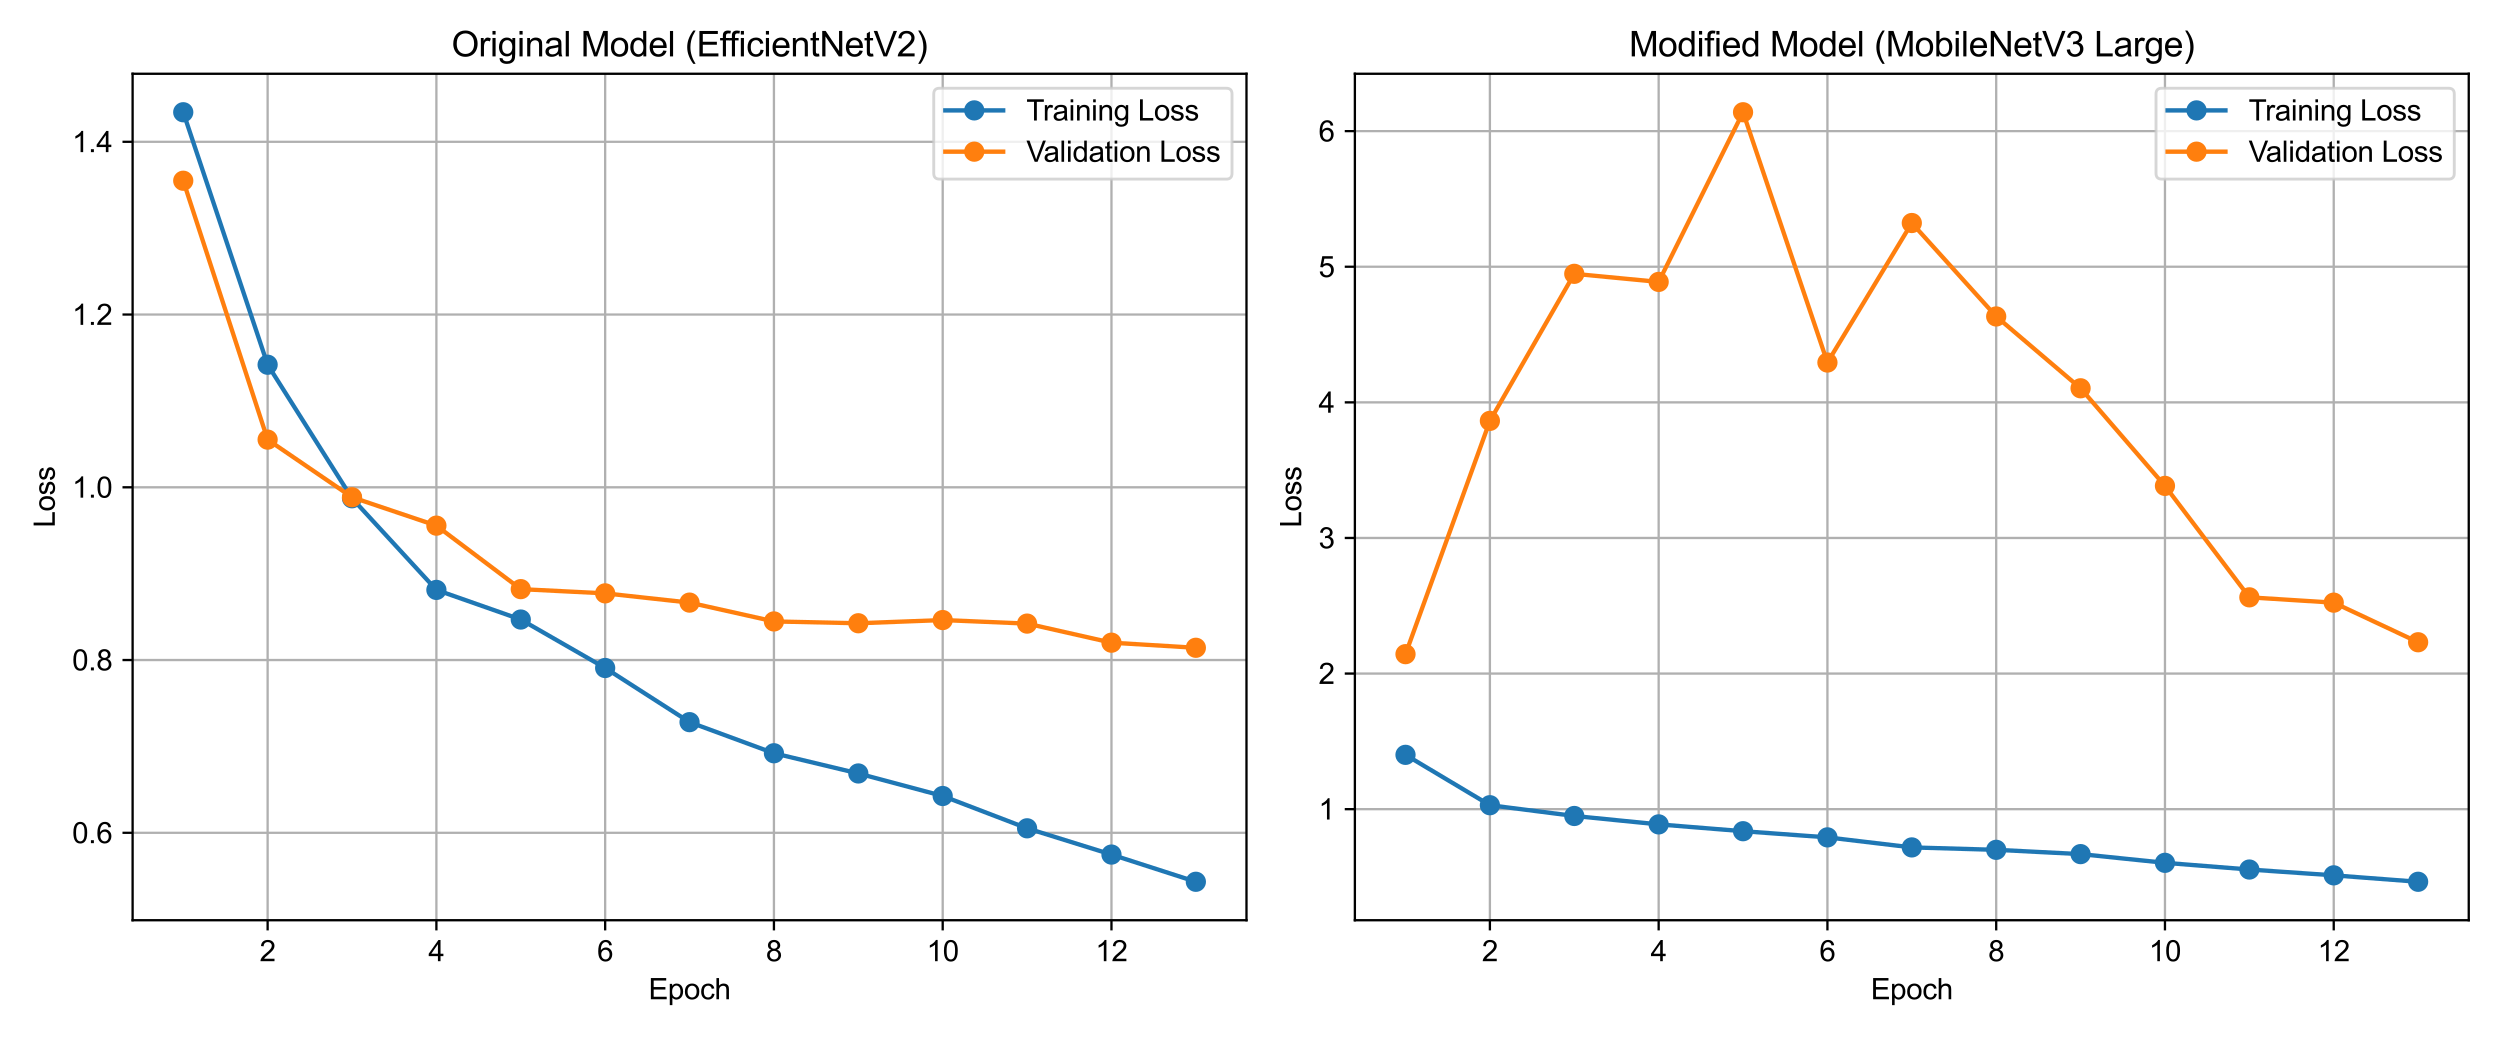 <?xml version="1.0" encoding="utf-8" standalone="no"?>
<!DOCTYPE svg PUBLIC "-//W3C//DTD SVG 1.1//EN"
  "http://www.w3.org/Graphics/SVG/1.1/DTD/svg11.dtd">
<svg xmlns:xlink="http://www.w3.org/1999/xlink" width="864pt" height="360pt" viewBox="0 0 864 360" xmlns="http://www.w3.org/2000/svg" version="1.1">
 <defs>
  <style type="text/css">*{stroke-linejoin: round; stroke-linecap: butt}</style>
 </defs>
 <g id="figure_1">
  <g id="patch_1">
   <path d="M 0 360 
L 864 360 
L 864 0 
L 0 0 
z
" style="fill: #ffffff"/>
  </g>
  <g id="axes_1">
   <g id="patch_2">
    <path d="M 45.83 318.04 
L 430.785 318.04 
L 430.785 25.496 
L 45.83 25.496 
z
" style="fill: #ffffff"/>
   </g>
   <g id="matplotlib.axis_1">
    <g id="xtick_1">
     <g id="line2d_1">
      <path d="M 92.491 318.04 
L 92.491 25.496 
" clip-path="url(#pb9a4115669)" style="fill: none; stroke: #b0b0b0; stroke-width: 0.8; stroke-linecap: square"/>
     </g>
     <g id="line2d_2">
      <defs>
       <path id="m8e07729327" d="M 0 0 
L 0 3.5 
" style="stroke: #000000; stroke-width: 0.8"/>
      </defs>
      <g>
       <use xlink:href="#m8e07729327" x="92.491" y="318.04" style="stroke: #000000; stroke-width: 0.8"/>
      </g>
     </g>
     <g id="text_1">
      <!-- 2 -->
      <g transform="translate(89.711 332.198) scale(0.1 -0.1)">
       <defs>
        <path id="ArialMT-32" d="M 3222 541 
L 3222 0 
L 194 0 
Q 188 203 259 391 
Q 375 700 629 1000 
Q 884 1300 1366 1694 
Q 2113 2306 2375 2664 
Q 2638 3022 2638 3341 
Q 2638 3675 2398 3904 
Q 2159 4134 1775 4134 
Q 1369 4134 1125 3890 
Q 881 3647 878 3216 
L 300 3275 
Q 359 3922 746 4261 
Q 1134 4600 1788 4600 
Q 2447 4600 2831 4234 
Q 3216 3869 3216 3328 
Q 3216 3053 3103 2787 
Q 2991 2522 2730 2228 
Q 2469 1934 1863 1422 
Q 1356 997 1212 845 
Q 1069 694 975 541 
L 3222 541 
z
" transform="scale(0.016)"/>
       </defs>
       <use xlink:href="#ArialMT-32"/>
      </g>
     </g>
    </g>
    <g id="xtick_2">
     <g id="line2d_3">
      <path d="M 150.818 318.04 
L 150.818 25.496 
" clip-path="url(#pb9a4115669)" style="fill: none; stroke: #b0b0b0; stroke-width: 0.8; stroke-linecap: square"/>
     </g>
     <g id="line2d_4">
      <g>
       <use xlink:href="#m8e07729327" x="150.818" y="318.04" style="stroke: #000000; stroke-width: 0.8"/>
      </g>
     </g>
     <g id="text_2">
      <!-- 4 -->
      <g transform="translate(148.037 332.198) scale(0.1 -0.1)">
       <defs>
        <path id="ArialMT-34" d="M 2069 0 
L 2069 1097 
L 81 1097 
L 81 1613 
L 2172 4581 
L 2631 4581 
L 2631 1613 
L 3250 1613 
L 3250 1097 
L 2631 1097 
L 2631 0 
L 2069 0 
z
M 2069 1613 
L 2069 3678 
L 634 1613 
L 2069 1613 
z
" transform="scale(0.016)"/>
       </defs>
       <use xlink:href="#ArialMT-34"/>
      </g>
     </g>
    </g>
    <g id="xtick_3">
     <g id="line2d_5">
      <path d="M 209.144 318.04 
L 209.144 25.496 
" clip-path="url(#pb9a4115669)" style="fill: none; stroke: #b0b0b0; stroke-width: 0.8; stroke-linecap: square"/>
     </g>
     <g id="line2d_6">
      <g>
       <use xlink:href="#m8e07729327" x="209.144" y="318.04" style="stroke: #000000; stroke-width: 0.8"/>
      </g>
     </g>
     <g id="text_3">
      <!-- 6 -->
      <g transform="translate(206.364 332.198) scale(0.1 -0.1)">
       <defs>
        <path id="ArialMT-36" d="M 3184 3459 
L 2625 3416 
Q 2550 3747 2413 3897 
Q 2184 4138 1850 4138 
Q 1581 4138 1378 3988 
Q 1113 3794 959 3422 
Q 806 3050 800 2363 
Q 1003 2672 1297 2822 
Q 1591 2972 1913 2972 
Q 2475 2972 2870 2558 
Q 3266 2144 3266 1488 
Q 3266 1056 3080 686 
Q 2894 316 2569 119 
Q 2244 -78 1831 -78 
Q 1128 -78 684 439 
Q 241 956 241 2144 
Q 241 3472 731 4075 
Q 1159 4600 1884 4600 
Q 2425 4600 2770 4297 
Q 3116 3994 3184 3459 
z
M 888 1484 
Q 888 1194 1011 928 
Q 1134 663 1356 523 
Q 1578 384 1822 384 
Q 2178 384 2434 671 
Q 2691 959 2691 1453 
Q 2691 1928 2437 2201 
Q 2184 2475 1800 2475 
Q 1419 2475 1153 2201 
Q 888 1928 888 1484 
z
" transform="scale(0.016)"/>
       </defs>
       <use xlink:href="#ArialMT-36"/>
      </g>
     </g>
    </g>
    <g id="xtick_4">
     <g id="line2d_7">
      <path d="M 267.471 318.04 
L 267.471 25.496 
" clip-path="url(#pb9a4115669)" style="fill: none; stroke: #b0b0b0; stroke-width: 0.8; stroke-linecap: square"/>
     </g>
     <g id="line2d_8">
      <g>
       <use xlink:href="#m8e07729327" x="267.471" y="318.04" style="stroke: #000000; stroke-width: 0.8"/>
      </g>
     </g>
     <g id="text_4">
      <!-- 8 -->
      <g transform="translate(264.69 332.198) scale(0.1 -0.1)">
       <defs>
        <path id="ArialMT-38" d="M 1131 2484 
Q 781 2613 612 2850 
Q 444 3088 444 3419 
Q 444 3919 803 4259 
Q 1163 4600 1759 4600 
Q 2359 4600 2725 4251 
Q 3091 3903 3091 3403 
Q 3091 3084 2923 2848 
Q 2756 2613 2416 2484 
Q 2838 2347 3058 2040 
Q 3278 1734 3278 1309 
Q 3278 722 2862 322 
Q 2447 -78 1769 -78 
Q 1091 -78 675 323 
Q 259 725 259 1325 
Q 259 1772 486 2073 
Q 713 2375 1131 2484 
z
M 1019 3438 
Q 1019 3113 1228 2906 
Q 1438 2700 1772 2700 
Q 2097 2700 2305 2904 
Q 2513 3109 2513 3406 
Q 2513 3716 2298 3927 
Q 2084 4138 1766 4138 
Q 1444 4138 1231 3931 
Q 1019 3725 1019 3438 
z
M 838 1322 
Q 838 1081 952 856 
Q 1066 631 1291 507 
Q 1516 384 1775 384 
Q 2178 384 2440 643 
Q 2703 903 2703 1303 
Q 2703 1709 2433 1975 
Q 2163 2241 1756 2241 
Q 1359 2241 1098 1978 
Q 838 1716 838 1322 
z
" transform="scale(0.016)"/>
       </defs>
       <use xlink:href="#ArialMT-38"/>
      </g>
     </g>
    </g>
    <g id="xtick_5">
     <g id="line2d_9">
      <path d="M 325.797 318.04 
L 325.797 25.496 
" clip-path="url(#pb9a4115669)" style="fill: none; stroke: #b0b0b0; stroke-width: 0.8; stroke-linecap: square"/>
     </g>
     <g id="line2d_10">
      <g>
       <use xlink:href="#m8e07729327" x="325.797" y="318.04" style="stroke: #000000; stroke-width: 0.8"/>
      </g>
     </g>
     <g id="text_5">
      <!-- 10 -->
      <g transform="translate(320.236 332.198) scale(0.1 -0.1)">
       <defs>
        <path id="ArialMT-31" d="M 2384 0 
L 1822 0 
L 1822 3584 
Q 1619 3391 1289 3197 
Q 959 3003 697 2906 
L 697 3450 
Q 1169 3672 1522 3987 
Q 1875 4303 2022 4600 
L 2384 4600 
L 2384 0 
z
" transform="scale(0.016)"/>
        <path id="ArialMT-30" d="M 266 2259 
Q 266 3072 433 3567 
Q 600 4063 929 4331 
Q 1259 4600 1759 4600 
Q 2128 4600 2406 4451 
Q 2684 4303 2865 4023 
Q 3047 3744 3150 3342 
Q 3253 2941 3253 2259 
Q 3253 1453 3087 958 
Q 2922 463 2592 192 
Q 2263 -78 1759 -78 
Q 1097 -78 719 397 
Q 266 969 266 2259 
z
M 844 2259 
Q 844 1131 1108 757 
Q 1372 384 1759 384 
Q 2147 384 2411 759 
Q 2675 1134 2675 2259 
Q 2675 3391 2411 3762 
Q 2147 4134 1753 4134 
Q 1366 4134 1134 3806 
Q 844 3388 844 2259 
z
" transform="scale(0.016)"/>
       </defs>
       <use xlink:href="#ArialMT-31"/>
       <use xlink:href="#ArialMT-30" x="55.615"/>
      </g>
     </g>
    </g>
    <g id="xtick_6">
     <g id="line2d_11">
      <path d="M 384.124 318.04 
L 384.124 25.496 
" clip-path="url(#pb9a4115669)" style="fill: none; stroke: #b0b0b0; stroke-width: 0.8; stroke-linecap: square"/>
     </g>
     <g id="line2d_12">
      <g>
       <use xlink:href="#m8e07729327" x="384.124" y="318.04" style="stroke: #000000; stroke-width: 0.8"/>
      </g>
     </g>
     <g id="text_6">
      <!-- 12 -->
      <g transform="translate(378.563 332.198) scale(0.1 -0.1)">
       <use xlink:href="#ArialMT-31"/>
       <use xlink:href="#ArialMT-32" x="55.615"/>
      </g>
     </g>
    </g>
    <g id="text_7">
     <!-- Epoch -->
     <g transform="translate(224.131 345.343) scale(0.1 -0.1)">
      <defs>
       <path id="ArialMT-45" d="M 506 0 
L 506 4581 
L 3819 4581 
L 3819 4041 
L 1113 4041 
L 1113 2638 
L 3647 2638 
L 3647 2100 
L 1113 2100 
L 1113 541 
L 3925 541 
L 3925 0 
L 506 0 
z
" transform="scale(0.016)"/>
       <path id="ArialMT-70" d="M 422 -1272 
L 422 3319 
L 934 3319 
L 934 2888 
Q 1116 3141 1344 3267 
Q 1572 3394 1897 3394 
Q 2322 3394 2647 3175 
Q 2972 2956 3137 2557 
Q 3303 2159 3303 1684 
Q 3303 1175 3120 767 
Q 2938 359 2589 142 
Q 2241 -75 1856 -75 
Q 1575 -75 1351 44 
Q 1128 163 984 344 
L 984 -1272 
L 422 -1272 
z
M 931 1641 
Q 931 1000 1190 694 
Q 1450 388 1819 388 
Q 2194 388 2461 705 
Q 2728 1022 2728 1688 
Q 2728 2322 2467 2637 
Q 2206 2953 1844 2953 
Q 1484 2953 1207 2617 
Q 931 2281 931 1641 
z
" transform="scale(0.016)"/>
       <path id="ArialMT-6f" d="M 213 1659 
Q 213 2581 725 3025 
Q 1153 3394 1769 3394 
Q 2453 3394 2887 2945 
Q 3322 2497 3322 1706 
Q 3322 1066 3130 698 
Q 2938 331 2570 128 
Q 2203 -75 1769 -75 
Q 1072 -75 642 372 
Q 213 819 213 1659 
z
M 791 1659 
Q 791 1022 1069 705 
Q 1347 388 1769 388 
Q 2188 388 2466 706 
Q 2744 1025 2744 1678 
Q 2744 2294 2464 2611 
Q 2184 2928 1769 2928 
Q 1347 2928 1069 2612 
Q 791 2297 791 1659 
z
" transform="scale(0.016)"/>
       <path id="ArialMT-63" d="M 2588 1216 
L 3141 1144 
Q 3050 572 2676 248 
Q 2303 -75 1759 -75 
Q 1078 -75 664 370 
Q 250 816 250 1647 
Q 250 2184 428 2587 
Q 606 2991 970 3192 
Q 1334 3394 1763 3394 
Q 2303 3394 2647 3120 
Q 2991 2847 3088 2344 
L 2541 2259 
Q 2463 2594 2264 2762 
Q 2066 2931 1784 2931 
Q 1359 2931 1093 2626 
Q 828 2322 828 1663 
Q 828 994 1084 691 
Q 1341 388 1753 388 
Q 2084 388 2306 591 
Q 2528 794 2588 1216 
z
" transform="scale(0.016)"/>
       <path id="ArialMT-68" d="M 422 0 
L 422 4581 
L 984 4581 
L 984 2938 
Q 1378 3394 1978 3394 
Q 2347 3394 2619 3248 
Q 2891 3103 3008 2847 
Q 3125 2591 3125 2103 
L 3125 0 
L 2563 0 
L 2563 2103 
Q 2563 2525 2380 2717 
Q 2197 2909 1863 2909 
Q 1613 2909 1392 2779 
Q 1172 2650 1078 2428 
Q 984 2206 984 1816 
L 984 0 
L 422 0 
z
" transform="scale(0.016)"/>
      </defs>
      <use xlink:href="#ArialMT-45"/>
      <use xlink:href="#ArialMT-70" x="66.699"/>
      <use xlink:href="#ArialMT-6f" x="122.314"/>
      <use xlink:href="#ArialMT-63" x="177.93"/>
      <use xlink:href="#ArialMT-68" x="227.93"/>
     </g>
    </g>
   </g>
   <g id="matplotlib.axis_2">
    <g id="ytick_1">
     <g id="line2d_13">
      <path d="M 45.83 287.817 
L 430.785 287.817 
" clip-path="url(#pb9a4115669)" style="fill: none; stroke: #b0b0b0; stroke-width: 0.8; stroke-linecap: square"/>
     </g>
     <g id="line2d_14">
      <defs>
       <path id="m838b79a938" d="M 0 0 
L -3.5 0 
" style="stroke: #000000; stroke-width: 0.8"/>
      </defs>
      <g>
       <use xlink:href="#m838b79a938" x="45.83" y="287.817" style="stroke: #000000; stroke-width: 0.8"/>
      </g>
     </g>
     <g id="text_8">
      <!-- 0.6 -->
      <g transform="translate(24.93 291.396) scale(0.1 -0.1)">
       <defs>
        <path id="ArialMT-2e" d="M 581 0 
L 581 641 
L 1222 641 
L 1222 0 
L 581 0 
z
" transform="scale(0.016)"/>
       </defs>
       <use xlink:href="#ArialMT-30"/>
       <use xlink:href="#ArialMT-2e" x="55.615"/>
       <use xlink:href="#ArialMT-36" x="83.398"/>
      </g>
     </g>
    </g>
    <g id="ytick_2">
     <g id="line2d_15">
      <path d="M 45.83 228.113 
L 430.785 228.113 
" clip-path="url(#pb9a4115669)" style="fill: none; stroke: #b0b0b0; stroke-width: 0.8; stroke-linecap: square"/>
     </g>
     <g id="line2d_16">
      <g>
       <use xlink:href="#m838b79a938" x="45.83" y="228.113" style="stroke: #000000; stroke-width: 0.8"/>
      </g>
     </g>
     <g id="text_9">
      <!-- 0.8 -->
      <g transform="translate(24.93 231.692) scale(0.1 -0.1)">
       <use xlink:href="#ArialMT-30"/>
       <use xlink:href="#ArialMT-2e" x="55.615"/>
       <use xlink:href="#ArialMT-38" x="83.398"/>
      </g>
     </g>
    </g>
    <g id="ytick_3">
     <g id="line2d_17">
      <path d="M 45.83 168.41 
L 430.785 168.41 
" clip-path="url(#pb9a4115669)" style="fill: none; stroke: #b0b0b0; stroke-width: 0.8; stroke-linecap: square"/>
     </g>
     <g id="line2d_18">
      <g>
       <use xlink:href="#m838b79a938" x="45.83" y="168.41" style="stroke: #000000; stroke-width: 0.8"/>
      </g>
     </g>
     <g id="text_10">
      <!-- 1.0 -->
      <g transform="translate(24.93 171.989) scale(0.1 -0.1)">
       <use xlink:href="#ArialMT-31"/>
       <use xlink:href="#ArialMT-2e" x="55.615"/>
       <use xlink:href="#ArialMT-30" x="83.398"/>
      </g>
     </g>
    </g>
    <g id="ytick_4">
     <g id="line2d_19">
      <path d="M 45.83 108.706 
L 430.785 108.706 
" clip-path="url(#pb9a4115669)" style="fill: none; stroke: #b0b0b0; stroke-width: 0.8; stroke-linecap: square"/>
     </g>
     <g id="line2d_20">
      <g>
       <use xlink:href="#m838b79a938" x="45.83" y="108.706" style="stroke: #000000; stroke-width: 0.8"/>
      </g>
     </g>
     <g id="text_11">
      <!-- 1.2 -->
      <g transform="translate(24.93 112.285) scale(0.1 -0.1)">
       <use xlink:href="#ArialMT-31"/>
       <use xlink:href="#ArialMT-2e" x="55.615"/>
       <use xlink:href="#ArialMT-32" x="83.398"/>
      </g>
     </g>
    </g>
    <g id="ytick_5">
     <g id="line2d_21">
      <path d="M 45.83 49.003 
L 430.785 49.003 
" clip-path="url(#pb9a4115669)" style="fill: none; stroke: #b0b0b0; stroke-width: 0.8; stroke-linecap: square"/>
     </g>
     <g id="line2d_22">
      <g>
       <use xlink:href="#m838b79a938" x="45.83" y="49.003" style="stroke: #000000; stroke-width: 0.8"/>
      </g>
     </g>
     <g id="text_12">
      <!-- 1.4 -->
      <g transform="translate(24.93 52.582) scale(0.1 -0.1)">
       <use xlink:href="#ArialMT-31"/>
       <use xlink:href="#ArialMT-2e" x="55.615"/>
       <use xlink:href="#ArialMT-34" x="83.398"/>
      </g>
     </g>
    </g>
    <g id="text_13">
     <!-- Loss -->
     <g transform="translate(18.942 182.329) rotate(-90) scale(0.1 -0.1)">
      <defs>
       <path id="ArialMT-4c" d="M 469 0 
L 469 4581 
L 1075 4581 
L 1075 541 
L 3331 541 
L 3331 0 
L 469 0 
z
" transform="scale(0.016)"/>
       <path id="ArialMT-73" d="M 197 991 
L 753 1078 
Q 800 744 1014 566 
Q 1228 388 1613 388 
Q 2000 388 2187 545 
Q 2375 703 2375 916 
Q 2375 1106 2209 1216 
Q 2094 1291 1634 1406 
Q 1016 1563 777 1677 
Q 538 1791 414 1992 
Q 291 2194 291 2438 
Q 291 2659 392 2848 
Q 494 3038 669 3163 
Q 800 3259 1026 3326 
Q 1253 3394 1513 3394 
Q 1903 3394 2198 3281 
Q 2494 3169 2634 2976 
Q 2775 2784 2828 2463 
L 2278 2388 
Q 2241 2644 2061 2787 
Q 1881 2931 1553 2931 
Q 1166 2931 1000 2803 
Q 834 2675 834 2503 
Q 834 2394 903 2306 
Q 972 2216 1119 2156 
Q 1203 2125 1616 2013 
Q 2213 1853 2448 1751 
Q 2684 1650 2818 1456 
Q 2953 1263 2953 975 
Q 2953 694 2789 445 
Q 2625 197 2315 61 
Q 2006 -75 1616 -75 
Q 969 -75 630 194 
Q 291 463 197 991 
z
" transform="scale(0.016)"/>
      </defs>
      <use xlink:href="#ArialMT-4c"/>
      <use xlink:href="#ArialMT-6f" x="55.615"/>
      <use xlink:href="#ArialMT-73" x="111.23"/>
      <use xlink:href="#ArialMT-73" x="161.23"/>
     </g>
    </g>
   </g>
   <g id="line2d_23">
    <path d="M 63.328 38.794 
L 92.491 126.05 
L 121.654 172.201 
L 150.818 203.874 
L 179.981 214.113 
L 209.144 230.86 
L 238.308 249.577 
L 267.471 260.323 
L 296.634 267.309 
L 325.797 275.1 
L 354.961 286.264 
L 384.124 295.339 
L 413.287 304.743 
" clip-path="url(#pb9a4115669)" style="fill: none; stroke: #1f77b4; stroke-width: 1.5; stroke-linecap: square"/>
    <defs>
     <path id="mead9d53ae5" d="M 0 3 
C 0.796 3 1.559 2.684 2.121 2.121 
C 2.684 1.559 3 0.796 3 0 
C 3 -0.796 2.684 -1.559 2.121 -2.121 
C 1.559 -2.684 0.796 -3 0 -3 
C -0.796 -3 -1.559 -2.684 -2.121 -2.121 
C -2.684 -1.559 -3 -0.796 -3 0 
C -3 0.796 -2.684 1.559 -2.121 2.121 
C -1.559 2.684 -0.796 3 0 3 
z
" style="stroke: #1f77b4"/>
    </defs>
    <g clip-path="url(#pb9a4115669)">
     <use xlink:href="#mead9d53ae5" x="63.328" y="38.794" style="fill: #1f77b4; stroke: #1f77b4"/>
     <use xlink:href="#mead9d53ae5" x="92.491" y="126.05" style="fill: #1f77b4; stroke: #1f77b4"/>
     <use xlink:href="#mead9d53ae5" x="121.654" y="172.201" style="fill: #1f77b4; stroke: #1f77b4"/>
     <use xlink:href="#mead9d53ae5" x="150.818" y="203.874" style="fill: #1f77b4; stroke: #1f77b4"/>
     <use xlink:href="#mead9d53ae5" x="179.981" y="214.113" style="fill: #1f77b4; stroke: #1f77b4"/>
     <use xlink:href="#mead9d53ae5" x="209.144" y="230.86" style="fill: #1f77b4; stroke: #1f77b4"/>
     <use xlink:href="#mead9d53ae5" x="238.308" y="249.577" style="fill: #1f77b4; stroke: #1f77b4"/>
     <use xlink:href="#mead9d53ae5" x="267.471" y="260.323" style="fill: #1f77b4; stroke: #1f77b4"/>
     <use xlink:href="#mead9d53ae5" x="296.634" y="267.309" style="fill: #1f77b4; stroke: #1f77b4"/>
     <use xlink:href="#mead9d53ae5" x="325.797" y="275.1" style="fill: #1f77b4; stroke: #1f77b4"/>
     <use xlink:href="#mead9d53ae5" x="354.961" y="286.264" style="fill: #1f77b4; stroke: #1f77b4"/>
     <use xlink:href="#mead9d53ae5" x="384.124" y="295.339" style="fill: #1f77b4; stroke: #1f77b4"/>
     <use xlink:href="#mead9d53ae5" x="413.287" y="304.743" style="fill: #1f77b4; stroke: #1f77b4"/>
    </g>
   </g>
   <g id="line2d_24">
    <path d="M 63.328 62.466 
L 92.491 151.932 
L 121.654 171.843 
L 150.818 181.664 
L 179.981 203.605 
L 209.144 205.068 
L 238.308 208.262 
L 267.471 214.77 
L 296.634 215.396 
L 325.797 214.292 
L 354.961 215.516 
L 384.124 222.113 
L 413.287 223.874 
" clip-path="url(#pb9a4115669)" style="fill: none; stroke: #ff7f0e; stroke-width: 1.5; stroke-linecap: square"/>
    <defs>
     <path id="mb99f24bc11" d="M 0 3 
C 0.796 3 1.559 2.684 2.121 2.121 
C 2.684 1.559 3 0.796 3 0 
C 3 -0.796 2.684 -1.559 2.121 -2.121 
C 1.559 -2.684 0.796 -3 0 -3 
C -0.796 -3 -1.559 -2.684 -2.121 -2.121 
C -2.684 -1.559 -3 -0.796 -3 0 
C -3 0.796 -2.684 1.559 -2.121 2.121 
C -1.559 2.684 -0.796 3 0 3 
z
" style="stroke: #ff7f0e"/>
    </defs>
    <g clip-path="url(#pb9a4115669)">
     <use xlink:href="#mb99f24bc11" x="63.328" y="62.466" style="fill: #ff7f0e; stroke: #ff7f0e"/>
     <use xlink:href="#mb99f24bc11" x="92.491" y="151.932" style="fill: #ff7f0e; stroke: #ff7f0e"/>
     <use xlink:href="#mb99f24bc11" x="121.654" y="171.843" style="fill: #ff7f0e; stroke: #ff7f0e"/>
     <use xlink:href="#mb99f24bc11" x="150.818" y="181.664" style="fill: #ff7f0e; stroke: #ff7f0e"/>
     <use xlink:href="#mb99f24bc11" x="179.981" y="203.605" style="fill: #ff7f0e; stroke: #ff7f0e"/>
     <use xlink:href="#mb99f24bc11" x="209.144" y="205.068" style="fill: #ff7f0e; stroke: #ff7f0e"/>
     <use xlink:href="#mb99f24bc11" x="238.308" y="208.262" style="fill: #ff7f0e; stroke: #ff7f0e"/>
     <use xlink:href="#mb99f24bc11" x="267.471" y="214.77" style="fill: #ff7f0e; stroke: #ff7f0e"/>
     <use xlink:href="#mb99f24bc11" x="296.634" y="215.396" style="fill: #ff7f0e; stroke: #ff7f0e"/>
     <use xlink:href="#mb99f24bc11" x="325.797" y="214.292" style="fill: #ff7f0e; stroke: #ff7f0e"/>
     <use xlink:href="#mb99f24bc11" x="354.961" y="215.516" style="fill: #ff7f0e; stroke: #ff7f0e"/>
     <use xlink:href="#mb99f24bc11" x="384.124" y="222.113" style="fill: #ff7f0e; stroke: #ff7f0e"/>
     <use xlink:href="#mb99f24bc11" x="413.287" y="223.874" style="fill: #ff7f0e; stroke: #ff7f0e"/>
    </g>
   </g>
   <g id="patch_3">
    <path d="M 45.83 318.04 
L 45.83 25.496 
" style="fill: none; stroke: #000000; stroke-width: 0.8; stroke-linejoin: miter; stroke-linecap: square"/>
   </g>
   <g id="patch_4">
    <path d="M 430.785 318.04 
L 430.785 25.496 
" style="fill: none; stroke: #000000; stroke-width: 0.8; stroke-linejoin: miter; stroke-linecap: square"/>
   </g>
   <g id="patch_5">
    <path d="M 45.83 318.04 
L 430.785 318.04 
" style="fill: none; stroke: #000000; stroke-width: 0.8; stroke-linejoin: miter; stroke-linecap: square"/>
   </g>
   <g id="patch_6">
    <path d="M 45.83 25.496 
L 430.785 25.496 
" style="fill: none; stroke: #000000; stroke-width: 0.8; stroke-linejoin: miter; stroke-linecap: square"/>
   </g>
   <g id="text_14">
    <!-- Original Model (EfficientNetV2) -->
    <g transform="translate(156.051 19.496) scale(0.12 -0.12)">
     <defs>
      <path id="ArialMT-4f" d="M 309 2231 
Q 309 3372 921 4017 
Q 1534 4663 2503 4663 
Q 3138 4663 3647 4359 
Q 4156 4056 4423 3514 
Q 4691 2972 4691 2284 
Q 4691 1588 4409 1038 
Q 4128 488 3612 205 
Q 3097 -78 2500 -78 
Q 1853 -78 1343 234 
Q 834 547 571 1087 
Q 309 1628 309 2231 
z
M 934 2222 
Q 934 1394 1379 917 
Q 1825 441 2497 441 
Q 3181 441 3623 922 
Q 4066 1403 4066 2288 
Q 4066 2847 3877 3264 
Q 3688 3681 3323 3911 
Q 2959 4141 2506 4141 
Q 1863 4141 1398 3698 
Q 934 3256 934 2222 
z
" transform="scale(0.016)"/>
      <path id="ArialMT-72" d="M 416 0 
L 416 3319 
L 922 3319 
L 922 2816 
Q 1116 3169 1280 3281 
Q 1444 3394 1641 3394 
Q 1925 3394 2219 3213 
L 2025 2691 
Q 1819 2813 1613 2813 
Q 1428 2813 1281 2702 
Q 1134 2591 1072 2394 
Q 978 2094 978 1738 
L 978 0 
L 416 0 
z
" transform="scale(0.016)"/>
      <path id="ArialMT-69" d="M 425 3934 
L 425 4581 
L 988 4581 
L 988 3934 
L 425 3934 
z
M 425 0 
L 425 3319 
L 988 3319 
L 988 0 
L 425 0 
z
" transform="scale(0.016)"/>
      <path id="ArialMT-67" d="M 319 -275 
L 866 -356 
Q 900 -609 1056 -725 
Q 1266 -881 1628 -881 
Q 2019 -881 2231 -725 
Q 2444 -569 2519 -288 
Q 2563 -116 2559 434 
Q 2191 0 1641 0 
Q 956 0 581 494 
Q 206 988 206 1678 
Q 206 2153 378 2554 
Q 550 2956 876 3175 
Q 1203 3394 1644 3394 
Q 2231 3394 2613 2919 
L 2613 3319 
L 3131 3319 
L 3131 450 
Q 3131 -325 2973 -648 
Q 2816 -972 2473 -1159 
Q 2131 -1347 1631 -1347 
Q 1038 -1347 672 -1080 
Q 306 -813 319 -275 
z
M 784 1719 
Q 784 1066 1043 766 
Q 1303 466 1694 466 
Q 2081 466 2343 764 
Q 2606 1063 2606 1700 
Q 2606 2309 2336 2618 
Q 2066 2928 1684 2928 
Q 1309 2928 1046 2623 
Q 784 2319 784 1719 
z
" transform="scale(0.016)"/>
      <path id="ArialMT-6e" d="M 422 0 
L 422 3319 
L 928 3319 
L 928 2847 
Q 1294 3394 1984 3394 
Q 2284 3394 2536 3286 
Q 2788 3178 2913 3003 
Q 3038 2828 3088 2588 
Q 3119 2431 3119 2041 
L 3119 0 
L 2556 0 
L 2556 2019 
Q 2556 2363 2490 2533 
Q 2425 2703 2258 2804 
Q 2091 2906 1866 2906 
Q 1506 2906 1245 2678 
Q 984 2450 984 1813 
L 984 0 
L 422 0 
z
" transform="scale(0.016)"/>
      <path id="ArialMT-61" d="M 2588 409 
Q 2275 144 1986 34 
Q 1697 -75 1366 -75 
Q 819 -75 525 192 
Q 231 459 231 875 
Q 231 1119 342 1320 
Q 453 1522 633 1644 
Q 813 1766 1038 1828 
Q 1203 1872 1538 1913 
Q 2219 1994 2541 2106 
Q 2544 2222 2544 2253 
Q 2544 2597 2384 2738 
Q 2169 2928 1744 2928 
Q 1347 2928 1158 2789 
Q 969 2650 878 2297 
L 328 2372 
Q 403 2725 575 2942 
Q 747 3159 1072 3276 
Q 1397 3394 1825 3394 
Q 2250 3394 2515 3294 
Q 2781 3194 2906 3042 
Q 3031 2891 3081 2659 
Q 3109 2516 3109 2141 
L 3109 1391 
Q 3109 606 3145 398 
Q 3181 191 3288 0 
L 2700 0 
Q 2613 175 2588 409 
z
M 2541 1666 
Q 2234 1541 1622 1453 
Q 1275 1403 1131 1340 
Q 988 1278 909 1158 
Q 831 1038 831 891 
Q 831 666 1001 516 
Q 1172 366 1500 366 
Q 1825 366 2078 508 
Q 2331 650 2450 897 
Q 2541 1088 2541 1459 
L 2541 1666 
z
" transform="scale(0.016)"/>
      <path id="ArialMT-6c" d="M 409 0 
L 409 4581 
L 972 4581 
L 972 0 
L 409 0 
z
" transform="scale(0.016)"/>
      <path id="ArialMT-20" transform="scale(0.016)"/>
      <path id="ArialMT-4d" d="M 475 0 
L 475 4581 
L 1388 4581 
L 2472 1338 
Q 2622 884 2691 659 
Q 2769 909 2934 1394 
L 4031 4581 
L 4847 4581 
L 4847 0 
L 4263 0 
L 4263 3834 
L 2931 0 
L 2384 0 
L 1059 3900 
L 1059 0 
L 475 0 
z
" transform="scale(0.016)"/>
      <path id="ArialMT-64" d="M 2575 0 
L 2575 419 
Q 2259 -75 1647 -75 
Q 1250 -75 917 144 
Q 584 363 401 755 
Q 219 1147 219 1656 
Q 219 2153 384 2558 
Q 550 2963 881 3178 
Q 1213 3394 1622 3394 
Q 1922 3394 2156 3267 
Q 2391 3141 2538 2938 
L 2538 4581 
L 3097 4581 
L 3097 0 
L 2575 0 
z
M 797 1656 
Q 797 1019 1065 703 
Q 1334 388 1700 388 
Q 2069 388 2326 689 
Q 2584 991 2584 1609 
Q 2584 2291 2321 2609 
Q 2059 2928 1675 2928 
Q 1300 2928 1048 2622 
Q 797 2316 797 1656 
z
" transform="scale(0.016)"/>
      <path id="ArialMT-65" d="M 2694 1069 
L 3275 997 
Q 3138 488 2766 206 
Q 2394 -75 1816 -75 
Q 1088 -75 661 373 
Q 234 822 234 1631 
Q 234 2469 665 2931 
Q 1097 3394 1784 3394 
Q 2450 3394 2872 2941 
Q 3294 2488 3294 1666 
Q 3294 1616 3291 1516 
L 816 1516 
Q 847 969 1125 678 
Q 1403 388 1819 388 
Q 2128 388 2347 550 
Q 2566 713 2694 1069 
z
M 847 1978 
L 2700 1978 
Q 2663 2397 2488 2606 
Q 2219 2931 1791 2931 
Q 1403 2931 1139 2672 
Q 875 2413 847 1978 
z
" transform="scale(0.016)"/>
      <path id="ArialMT-28" d="M 1497 -1347 
Q 1031 -759 709 28 
Q 388 816 388 1659 
Q 388 2403 628 3084 
Q 909 3875 1497 4659 
L 1900 4659 
Q 1522 4009 1400 3731 
Q 1209 3300 1100 2831 
Q 966 2247 966 1656 
Q 966 153 1900 -1347 
L 1497 -1347 
z
" transform="scale(0.016)"/>
      <path id="ArialMT-66" d="M 556 0 
L 556 2881 
L 59 2881 
L 59 3319 
L 556 3319 
L 556 3672 
Q 556 4006 616 4169 
Q 697 4388 901 4523 
Q 1106 4659 1475 4659 
Q 1713 4659 2000 4603 
L 1916 4113 
Q 1741 4144 1584 4144 
Q 1328 4144 1222 4034 
Q 1116 3925 1116 3625 
L 1116 3319 
L 1763 3319 
L 1763 2881 
L 1116 2881 
L 1116 0 
L 556 0 
z
" transform="scale(0.016)"/>
      <path id="ArialMT-74" d="M 1650 503 
L 1731 6 
Q 1494 -44 1306 -44 
Q 1000 -44 831 53 
Q 663 150 594 308 
Q 525 466 525 972 
L 525 2881 
L 113 2881 
L 113 3319 
L 525 3319 
L 525 4141 
L 1084 4478 
L 1084 3319 
L 1650 3319 
L 1650 2881 
L 1084 2881 
L 1084 941 
Q 1084 700 1114 631 
Q 1144 563 1211 522 
Q 1278 481 1403 481 
Q 1497 481 1650 503 
z
" transform="scale(0.016)"/>
      <path id="ArialMT-4e" d="M 488 0 
L 488 4581 
L 1109 4581 
L 3516 984 
L 3516 4581 
L 4097 4581 
L 4097 0 
L 3475 0 
L 1069 3600 
L 1069 0 
L 488 0 
z
" transform="scale(0.016)"/>
      <path id="ArialMT-56" d="M 1803 0 
L 28 4581 
L 684 4581 
L 1875 1253 
Q 2019 853 2116 503 
Q 2222 878 2363 1253 
L 3600 4581 
L 4219 4581 
L 2425 0 
L 1803 0 
z
" transform="scale(0.016)"/>
      <path id="ArialMT-29" d="M 791 -1347 
L 388 -1347 
Q 1322 153 1322 1656 
Q 1322 2244 1188 2822 
Q 1081 3291 891 3722 
Q 769 4003 388 4659 
L 791 4659 
Q 1378 3875 1659 3084 
Q 1900 2403 1900 1659 
Q 1900 816 1576 28 
Q 1253 -759 791 -1347 
z
" transform="scale(0.016)"/>
     </defs>
     <use xlink:href="#ArialMT-4f"/>
     <use xlink:href="#ArialMT-72" x="77.783"/>
     <use xlink:href="#ArialMT-69" x="111.084"/>
     <use xlink:href="#ArialMT-67" x="133.301"/>
     <use xlink:href="#ArialMT-69" x="188.916"/>
     <use xlink:href="#ArialMT-6e" x="211.133"/>
     <use xlink:href="#ArialMT-61" x="266.748"/>
     <use xlink:href="#ArialMT-6c" x="322.363"/>
     <use xlink:href="#ArialMT-20" x="344.58"/>
     <use xlink:href="#ArialMT-4d" x="372.363"/>
     <use xlink:href="#ArialMT-6f" x="455.664"/>
     <use xlink:href="#ArialMT-64" x="511.279"/>
     <use xlink:href="#ArialMT-65" x="566.895"/>
     <use xlink:href="#ArialMT-6c" x="622.51"/>
     <use xlink:href="#ArialMT-20" x="644.727"/>
     <use xlink:href="#ArialMT-28" x="672.51"/>
     <use xlink:href="#ArialMT-45" x="705.811"/>
     <use xlink:href="#ArialMT-66" x="772.51"/>
     <use xlink:href="#ArialMT-66" x="798.543"/>
     <use xlink:href="#ArialMT-69" x="826.326"/>
     <use xlink:href="#ArialMT-63" x="848.543"/>
     <use xlink:href="#ArialMT-69" x="898.543"/>
     <use xlink:href="#ArialMT-65" x="920.76"/>
     <use xlink:href="#ArialMT-6e" x="976.375"/>
     <use xlink:href="#ArialMT-74" x="1031.99"/>
     <use xlink:href="#ArialMT-4e" x="1059.773"/>
     <use xlink:href="#ArialMT-65" x="1131.99"/>
     <use xlink:href="#ArialMT-74" x="1187.605"/>
     <use xlink:href="#ArialMT-56" x="1215.389"/>
     <use xlink:href="#ArialMT-32" x="1282.088"/>
     <use xlink:href="#ArialMT-29" x="1337.703"/>
    </g>
   </g>
   <g id="legend_1">
    <g id="patch_7">
     <path d="M 324.704 61.904 
L 423.785 61.904 
Q 425.785 61.904 425.785 59.904 
L 425.785 32.496 
Q 425.785 30.496 423.785 30.496 
L 324.704 30.496 
Q 322.704 30.496 322.704 32.496 
L 322.704 59.904 
Q 322.704 61.904 324.704 61.904 
z
" style="fill: #ffffff; opacity: 0.8; stroke: #cccccc; stroke-linejoin: miter"/>
    </g>
    <g id="line2d_25">
     <path d="M 326.704 38.154 
L 336.704 38.154 
L 346.704 38.154 
" style="fill: none; stroke: #1f77b4; stroke-width: 1.5; stroke-linecap: square"/>
     <g>
      <use xlink:href="#mead9d53ae5" x="336.704" y="38.154" style="fill: #1f77b4; stroke: #1f77b4"/>
     </g>
    </g>
    <g id="text_15">
     <!-- Training Loss -->
     <g transform="translate(354.704 41.654) scale(0.1 -0.1)">
      <defs>
       <path id="ArialMT-54" d="M 1659 0 
L 1659 4041 
L 150 4041 
L 150 4581 
L 3781 4581 
L 3781 4041 
L 2266 4041 
L 2266 0 
L 1659 0 
z
" transform="scale(0.016)"/>
      </defs>
      <use xlink:href="#ArialMT-54"/>
      <use xlink:href="#ArialMT-72" x="57.334"/>
      <use xlink:href="#ArialMT-61" x="90.635"/>
      <use xlink:href="#ArialMT-69" x="146.25"/>
      <use xlink:href="#ArialMT-6e" x="168.467"/>
      <use xlink:href="#ArialMT-69" x="224.082"/>
      <use xlink:href="#ArialMT-6e" x="246.299"/>
      <use xlink:href="#ArialMT-67" x="301.914"/>
      <use xlink:href="#ArialMT-20" x="357.529"/>
      <use xlink:href="#ArialMT-4c" x="385.312"/>
      <use xlink:href="#ArialMT-6f" x="440.928"/>
      <use xlink:href="#ArialMT-73" x="496.543"/>
      <use xlink:href="#ArialMT-73" x="546.543"/>
     </g>
    </g>
    <g id="line2d_26">
     <path d="M 326.704 52.417 
L 336.704 52.417 
L 346.704 52.417 
" style="fill: none; stroke: #ff7f0e; stroke-width: 1.5; stroke-linecap: square"/>
     <g>
      <use xlink:href="#mb99f24bc11" x="336.704" y="52.417" style="fill: #ff7f0e; stroke: #ff7f0e"/>
     </g>
    </g>
    <g id="text_16">
     <!-- Validation Loss -->
     <g transform="translate(354.704 55.917) scale(0.1 -0.1)">
      <use xlink:href="#ArialMT-56"/>
      <use xlink:href="#ArialMT-61" x="59.324"/>
      <use xlink:href="#ArialMT-6c" x="114.939"/>
      <use xlink:href="#ArialMT-69" x="137.156"/>
      <use xlink:href="#ArialMT-64" x="159.373"/>
      <use xlink:href="#ArialMT-61" x="214.988"/>
      <use xlink:href="#ArialMT-74" x="270.604"/>
      <use xlink:href="#ArialMT-69" x="298.387"/>
      <use xlink:href="#ArialMT-6f" x="320.604"/>
      <use xlink:href="#ArialMT-6e" x="376.219"/>
      <use xlink:href="#ArialMT-20" x="431.834"/>
      <use xlink:href="#ArialMT-4c" x="459.617"/>
      <use xlink:href="#ArialMT-6f" x="515.232"/>
      <use xlink:href="#ArialMT-73" x="570.848"/>
      <use xlink:href="#ArialMT-73" x="620.848"/>
     </g>
    </g>
   </g>
  </g>
  <g id="axes_2">
   <g id="patch_8">
    <path d="M 468.245 318.04 
L 853.2 318.04 
L 853.2 25.496 
L 468.245 25.496 
z
" style="fill: #ffffff"/>
   </g>
   <g id="matplotlib.axis_3">
    <g id="xtick_7">
     <g id="line2d_27">
      <path d="M 514.906 318.04 
L 514.906 25.496 
" clip-path="url(#p6ffaf42a0e)" style="fill: none; stroke: #b0b0b0; stroke-width: 0.8; stroke-linecap: square"/>
     </g>
     <g id="line2d_28">
      <g>
       <use xlink:href="#m8e07729327" x="514.906" y="318.04" style="stroke: #000000; stroke-width: 0.8"/>
      </g>
     </g>
     <g id="text_17">
      <!-- 2 -->
      <g transform="translate(512.126 332.198) scale(0.1 -0.1)">
       <use xlink:href="#ArialMT-32"/>
      </g>
     </g>
    </g>
    <g id="xtick_8">
     <g id="line2d_29">
      <path d="M 573.233 318.04 
L 573.233 25.496 
" clip-path="url(#p6ffaf42a0e)" style="fill: none; stroke: #b0b0b0; stroke-width: 0.8; stroke-linecap: square"/>
     </g>
     <g id="line2d_30">
      <g>
       <use xlink:href="#m8e07729327" x="573.233" y="318.04" style="stroke: #000000; stroke-width: 0.8"/>
      </g>
     </g>
     <g id="text_18">
      <!-- 4 -->
      <g transform="translate(570.452 332.198) scale(0.1 -0.1)">
       <use xlink:href="#ArialMT-34"/>
      </g>
     </g>
    </g>
    <g id="xtick_9">
     <g id="line2d_31">
      <path d="M 631.559 318.04 
L 631.559 25.496 
" clip-path="url(#p6ffaf42a0e)" style="fill: none; stroke: #b0b0b0; stroke-width: 0.8; stroke-linecap: square"/>
     </g>
     <g id="line2d_32">
      <g>
       <use xlink:href="#m8e07729327" x="631.559" y="318.04" style="stroke: #000000; stroke-width: 0.8"/>
      </g>
     </g>
     <g id="text_19">
      <!-- 6 -->
      <g transform="translate(628.779 332.198) scale(0.1 -0.1)">
       <use xlink:href="#ArialMT-36"/>
      </g>
     </g>
    </g>
    <g id="xtick_10">
     <g id="line2d_33">
      <path d="M 689.886 318.04 
L 689.886 25.496 
" clip-path="url(#p6ffaf42a0e)" style="fill: none; stroke: #b0b0b0; stroke-width: 0.8; stroke-linecap: square"/>
     </g>
     <g id="line2d_34">
      <g>
       <use xlink:href="#m8e07729327" x="689.886" y="318.04" style="stroke: #000000; stroke-width: 0.8"/>
      </g>
     </g>
     <g id="text_20">
      <!-- 8 -->
      <g transform="translate(687.105 332.198) scale(0.1 -0.1)">
       <use xlink:href="#ArialMT-38"/>
      </g>
     </g>
    </g>
    <g id="xtick_11">
     <g id="line2d_35">
      <path d="M 748.212 318.04 
L 748.212 25.496 
" clip-path="url(#p6ffaf42a0e)" style="fill: none; stroke: #b0b0b0; stroke-width: 0.8; stroke-linecap: square"/>
     </g>
     <g id="line2d_36">
      <g>
       <use xlink:href="#m8e07729327" x="748.212" y="318.04" style="stroke: #000000; stroke-width: 0.8"/>
      </g>
     </g>
     <g id="text_21">
      <!-- 10 -->
      <g transform="translate(742.651 332.198) scale(0.1 -0.1)">
       <use xlink:href="#ArialMT-31"/>
       <use xlink:href="#ArialMT-30" x="55.615"/>
      </g>
     </g>
    </g>
    <g id="xtick_12">
     <g id="line2d_37">
      <path d="M 806.539 318.04 
L 806.539 25.496 
" clip-path="url(#p6ffaf42a0e)" style="fill: none; stroke: #b0b0b0; stroke-width: 0.8; stroke-linecap: square"/>
     </g>
     <g id="line2d_38">
      <g>
       <use xlink:href="#m8e07729327" x="806.539" y="318.04" style="stroke: #000000; stroke-width: 0.8"/>
      </g>
     </g>
     <g id="text_22">
      <!-- 12 -->
      <g transform="translate(800.978 332.198) scale(0.1 -0.1)">
       <use xlink:href="#ArialMT-31"/>
       <use xlink:href="#ArialMT-32" x="55.615"/>
      </g>
     </g>
    </g>
    <g id="text_23">
     <!-- Epoch -->
     <g transform="translate(646.546 345.343) scale(0.1 -0.1)">
      <use xlink:href="#ArialMT-45"/>
      <use xlink:href="#ArialMT-70" x="66.699"/>
      <use xlink:href="#ArialMT-6f" x="122.314"/>
      <use xlink:href="#ArialMT-63" x="177.93"/>
      <use xlink:href="#ArialMT-68" x="227.93"/>
     </g>
    </g>
   </g>
   <g id="matplotlib.axis_4">
    <g id="ytick_6">
     <g id="line2d_39">
      <path d="M 468.245 279.65 
L 853.2 279.65 
" clip-path="url(#p6ffaf42a0e)" style="fill: none; stroke: #b0b0b0; stroke-width: 0.8; stroke-linecap: square"/>
     </g>
     <g id="line2d_40">
      <g>
       <use xlink:href="#m838b79a938" x="468.245" y="279.65" style="stroke: #000000; stroke-width: 0.8"/>
      </g>
     </g>
     <g id="text_24">
      <!-- 1 -->
      <g transform="translate(455.684 283.229) scale(0.1 -0.1)">
       <use xlink:href="#ArialMT-31"/>
      </g>
     </g>
    </g>
    <g id="ytick_7">
     <g id="line2d_41">
      <path d="M 468.245 232.784 
L 853.2 232.784 
" clip-path="url(#p6ffaf42a0e)" style="fill: none; stroke: #b0b0b0; stroke-width: 0.8; stroke-linecap: square"/>
     </g>
     <g id="line2d_42">
      <g>
       <use xlink:href="#m838b79a938" x="468.245" y="232.784" style="stroke: #000000; stroke-width: 0.8"/>
      </g>
     </g>
     <g id="text_25">
      <!-- 2 -->
      <g transform="translate(455.684 236.363) scale(0.1 -0.1)">
       <use xlink:href="#ArialMT-32"/>
      </g>
     </g>
    </g>
    <g id="ytick_8">
     <g id="line2d_43">
      <path d="M 468.245 185.917 
L 853.2 185.917 
" clip-path="url(#p6ffaf42a0e)" style="fill: none; stroke: #b0b0b0; stroke-width: 0.8; stroke-linecap: square"/>
     </g>
     <g id="line2d_44">
      <g>
       <use xlink:href="#m838b79a938" x="468.245" y="185.917" style="stroke: #000000; stroke-width: 0.8"/>
      </g>
     </g>
     <g id="text_26">
      <!-- 3 -->
      <g transform="translate(455.684 189.496) scale(0.1 -0.1)">
       <defs>
        <path id="ArialMT-33" d="M 269 1209 
L 831 1284 
Q 928 806 1161 595 
Q 1394 384 1728 384 
Q 2125 384 2398 659 
Q 2672 934 2672 1341 
Q 2672 1728 2419 1979 
Q 2166 2231 1775 2231 
Q 1616 2231 1378 2169 
L 1441 2663 
Q 1497 2656 1531 2656 
Q 1891 2656 2178 2843 
Q 2466 3031 2466 3422 
Q 2466 3731 2256 3934 
Q 2047 4138 1716 4138 
Q 1388 4138 1169 3931 
Q 950 3725 888 3313 
L 325 3413 
Q 428 3978 793 4289 
Q 1159 4600 1703 4600 
Q 2078 4600 2393 4439 
Q 2709 4278 2876 4000 
Q 3044 3722 3044 3409 
Q 3044 3113 2884 2869 
Q 2725 2625 2413 2481 
Q 2819 2388 3044 2092 
Q 3269 1797 3269 1353 
Q 3269 753 2831 336 
Q 2394 -81 1725 -81 
Q 1122 -81 723 278 
Q 325 638 269 1209 
z
" transform="scale(0.016)"/>
       </defs>
       <use xlink:href="#ArialMT-33"/>
      </g>
     </g>
    </g>
    <g id="ytick_9">
     <g id="line2d_45">
      <path d="M 468.245 139.051 
L 853.2 139.051 
" clip-path="url(#p6ffaf42a0e)" style="fill: none; stroke: #b0b0b0; stroke-width: 0.8; stroke-linecap: square"/>
     </g>
     <g id="line2d_46">
      <g>
       <use xlink:href="#m838b79a938" x="468.245" y="139.051" style="stroke: #000000; stroke-width: 0.8"/>
      </g>
     </g>
     <g id="text_27">
      <!-- 4 -->
      <g transform="translate(455.684 142.63) scale(0.1 -0.1)">
       <use xlink:href="#ArialMT-34"/>
      </g>
     </g>
    </g>
    <g id="ytick_10">
     <g id="line2d_47">
      <path d="M 468.245 92.184 
L 853.2 92.184 
" clip-path="url(#p6ffaf42a0e)" style="fill: none; stroke: #b0b0b0; stroke-width: 0.8; stroke-linecap: square"/>
     </g>
     <g id="line2d_48">
      <g>
       <use xlink:href="#m838b79a938" x="468.245" y="92.184" style="stroke: #000000; stroke-width: 0.8"/>
      </g>
     </g>
     <g id="text_28">
      <!-- 5 -->
      <g transform="translate(455.684 95.763) scale(0.1 -0.1)">
       <defs>
        <path id="ArialMT-35" d="M 266 1200 
L 856 1250 
Q 922 819 1161 601 
Q 1400 384 1738 384 
Q 2144 384 2425 690 
Q 2706 997 2706 1503 
Q 2706 1984 2436 2262 
Q 2166 2541 1728 2541 
Q 1456 2541 1237 2417 
Q 1019 2294 894 2097 
L 366 2166 
L 809 4519 
L 3088 4519 
L 3088 3981 
L 1259 3981 
L 1013 2750 
Q 1425 3038 1878 3038 
Q 2478 3038 2890 2622 
Q 3303 2206 3303 1553 
Q 3303 931 2941 478 
Q 2500 -78 1738 -78 
Q 1113 -78 717 272 
Q 322 622 266 1200 
z
" transform="scale(0.016)"/>
       </defs>
       <use xlink:href="#ArialMT-35"/>
      </g>
     </g>
    </g>
    <g id="ytick_11">
     <g id="line2d_49">
      <path d="M 468.245 45.318 
L 853.2 45.318 
" clip-path="url(#p6ffaf42a0e)" style="fill: none; stroke: #b0b0b0; stroke-width: 0.8; stroke-linecap: square"/>
     </g>
     <g id="line2d_50">
      <g>
       <use xlink:href="#m838b79a938" x="468.245" y="45.318" style="stroke: #000000; stroke-width: 0.8"/>
      </g>
     </g>
     <g id="text_29">
      <!-- 6 -->
      <g transform="translate(455.684 48.896) scale(0.1 -0.1)">
       <use xlink:href="#ArialMT-36"/>
      </g>
     </g>
    </g>
    <g id="text_30">
     <!-- Loss -->
     <g transform="translate(449.697 182.329) rotate(-90) scale(0.1 -0.1)">
      <use xlink:href="#ArialMT-4c"/>
      <use xlink:href="#ArialMT-6f" x="55.615"/>
      <use xlink:href="#ArialMT-73" x="111.23"/>
      <use xlink:href="#ArialMT-73" x="161.23"/>
     </g>
    </g>
   </g>
   <g id="line2d_51">
    <path d="M 485.743 260.875 
L 514.906 278.282 
L 544.069 282.003 
L 573.233 284.909 
L 602.396 287.266 
L 631.559 289.398 
L 660.722 292.867 
L 689.886 293.701 
L 719.049 295.182 
L 748.212 298.195 
L 777.376 300.511 
L 806.539 302.521 
L 835.702 304.743 
" clip-path="url(#p6ffaf42a0e)" style="fill: none; stroke: #1f77b4; stroke-width: 1.5; stroke-linecap: square"/>
    <g clip-path="url(#p6ffaf42a0e)">
     <use xlink:href="#mead9d53ae5" x="485.743" y="260.875" style="fill: #1f77b4; stroke: #1f77b4"/>
     <use xlink:href="#mead9d53ae5" x="514.906" y="278.282" style="fill: #1f77b4; stroke: #1f77b4"/>
     <use xlink:href="#mead9d53ae5" x="544.069" y="282.003" style="fill: #1f77b4; stroke: #1f77b4"/>
     <use xlink:href="#mead9d53ae5" x="573.233" y="284.909" style="fill: #1f77b4; stroke: #1f77b4"/>
     <use xlink:href="#mead9d53ae5" x="602.396" y="287.266" style="fill: #1f77b4; stroke: #1f77b4"/>
     <use xlink:href="#mead9d53ae5" x="631.559" y="289.398" style="fill: #1f77b4; stroke: #1f77b4"/>
     <use xlink:href="#mead9d53ae5" x="660.722" y="292.867" style="fill: #1f77b4; stroke: #1f77b4"/>
     <use xlink:href="#mead9d53ae5" x="689.886" y="293.701" style="fill: #1f77b4; stroke: #1f77b4"/>
     <use xlink:href="#mead9d53ae5" x="719.049" y="295.182" style="fill: #1f77b4; stroke: #1f77b4"/>
     <use xlink:href="#mead9d53ae5" x="748.212" y="298.195" style="fill: #1f77b4; stroke: #1f77b4"/>
     <use xlink:href="#mead9d53ae5" x="777.376" y="300.511" style="fill: #1f77b4; stroke: #1f77b4"/>
     <use xlink:href="#mead9d53ae5" x="806.539" y="302.521" style="fill: #1f77b4; stroke: #1f77b4"/>
     <use xlink:href="#mead9d53ae5" x="835.702" y="304.743" style="fill: #1f77b4; stroke: #1f77b4"/>
    </g>
   </g>
   <g id="line2d_52">
    <path d="M 485.743 226.077 
L 514.906 145.457 
L 544.069 94.635 
L 573.233 97.428 
L 602.396 38.794 
L 631.559 125.291 
L 660.722 77.074 
L 689.886 109.37 
L 719.049 134.191 
L 748.212 167.925 
L 777.376 206.44 
L 806.539 208.277 
L 835.702 221.962 
" clip-path="url(#p6ffaf42a0e)" style="fill: none; stroke: #ff7f0e; stroke-width: 1.5; stroke-linecap: square"/>
    <g clip-path="url(#p6ffaf42a0e)">
     <use xlink:href="#mb99f24bc11" x="485.743" y="226.077" style="fill: #ff7f0e; stroke: #ff7f0e"/>
     <use xlink:href="#mb99f24bc11" x="514.906" y="145.457" style="fill: #ff7f0e; stroke: #ff7f0e"/>
     <use xlink:href="#mb99f24bc11" x="544.069" y="94.635" style="fill: #ff7f0e; stroke: #ff7f0e"/>
     <use xlink:href="#mb99f24bc11" x="573.233" y="97.428" style="fill: #ff7f0e; stroke: #ff7f0e"/>
     <use xlink:href="#mb99f24bc11" x="602.396" y="38.794" style="fill: #ff7f0e; stroke: #ff7f0e"/>
     <use xlink:href="#mb99f24bc11" x="631.559" y="125.291" style="fill: #ff7f0e; stroke: #ff7f0e"/>
     <use xlink:href="#mb99f24bc11" x="660.722" y="77.074" style="fill: #ff7f0e; stroke: #ff7f0e"/>
     <use xlink:href="#mb99f24bc11" x="689.886" y="109.37" style="fill: #ff7f0e; stroke: #ff7f0e"/>
     <use xlink:href="#mb99f24bc11" x="719.049" y="134.191" style="fill: #ff7f0e; stroke: #ff7f0e"/>
     <use xlink:href="#mb99f24bc11" x="748.212" y="167.925" style="fill: #ff7f0e; stroke: #ff7f0e"/>
     <use xlink:href="#mb99f24bc11" x="777.376" y="206.44" style="fill: #ff7f0e; stroke: #ff7f0e"/>
     <use xlink:href="#mb99f24bc11" x="806.539" y="208.277" style="fill: #ff7f0e; stroke: #ff7f0e"/>
     <use xlink:href="#mb99f24bc11" x="835.702" y="221.962" style="fill: #ff7f0e; stroke: #ff7f0e"/>
    </g>
   </g>
   <g id="patch_9">
    <path d="M 468.245 318.04 
L 468.245 25.496 
" style="fill: none; stroke: #000000; stroke-width: 0.8; stroke-linejoin: miter; stroke-linecap: square"/>
   </g>
   <g id="patch_10">
    <path d="M 853.2 318.04 
L 853.2 25.496 
" style="fill: none; stroke: #000000; stroke-width: 0.8; stroke-linejoin: miter; stroke-linecap: square"/>
   </g>
   <g id="patch_11">
    <path d="M 468.245 318.04 
L 853.2 318.04 
" style="fill: none; stroke: #000000; stroke-width: 0.8; stroke-linejoin: miter; stroke-linecap: square"/>
   </g>
   <g id="patch_12">
    <path d="M 468.245 25.496 
L 853.2 25.496 
" style="fill: none; stroke: #000000; stroke-width: 0.8; stroke-linejoin: miter; stroke-linecap: square"/>
   </g>
   <g id="text_31">
    <!-- Modified Model (MobileNetV3 Large) -->
    <g transform="translate(563.015 19.496) scale(0.12 -0.12)">
     <defs>
      <path id="ArialMT-62" d="M 941 0 
L 419 0 
L 419 4581 
L 981 4581 
L 981 2947 
Q 1338 3394 1891 3394 
Q 2197 3394 2470 3270 
Q 2744 3147 2920 2923 
Q 3097 2700 3197 2384 
Q 3297 2069 3297 1709 
Q 3297 856 2875 390 
Q 2453 -75 1863 -75 
Q 1275 -75 941 416 
L 941 0 
z
M 934 1684 
Q 934 1088 1097 822 
Q 1363 388 1816 388 
Q 2184 388 2453 708 
Q 2722 1028 2722 1663 
Q 2722 2313 2464 2622 
Q 2206 2931 1841 2931 
Q 1472 2931 1203 2611 
Q 934 2291 934 1684 
z
" transform="scale(0.016)"/>
     </defs>
     <use xlink:href="#ArialMT-4d"/>
     <use xlink:href="#ArialMT-6f" x="83.301"/>
     <use xlink:href="#ArialMT-64" x="138.916"/>
     <use xlink:href="#ArialMT-69" x="194.531"/>
     <use xlink:href="#ArialMT-66" x="216.748"/>
     <use xlink:href="#ArialMT-69" x="244.531"/>
     <use xlink:href="#ArialMT-65" x="266.748"/>
     <use xlink:href="#ArialMT-64" x="322.363"/>
     <use xlink:href="#ArialMT-20" x="377.979"/>
     <use xlink:href="#ArialMT-4d" x="405.762"/>
     <use xlink:href="#ArialMT-6f" x="489.062"/>
     <use xlink:href="#ArialMT-64" x="544.678"/>
     <use xlink:href="#ArialMT-65" x="600.293"/>
     <use xlink:href="#ArialMT-6c" x="655.908"/>
     <use xlink:href="#ArialMT-20" x="678.125"/>
     <use xlink:href="#ArialMT-28" x="705.908"/>
     <use xlink:href="#ArialMT-4d" x="739.209"/>
     <use xlink:href="#ArialMT-6f" x="822.51"/>
     <use xlink:href="#ArialMT-62" x="878.125"/>
     <use xlink:href="#ArialMT-69" x="933.74"/>
     <use xlink:href="#ArialMT-6c" x="955.957"/>
     <use xlink:href="#ArialMT-65" x="978.174"/>
     <use xlink:href="#ArialMT-4e" x="1033.789"/>
     <use xlink:href="#ArialMT-65" x="1106.006"/>
     <use xlink:href="#ArialMT-74" x="1161.621"/>
     <use xlink:href="#ArialMT-56" x="1189.404"/>
     <use xlink:href="#ArialMT-33" x="1256.104"/>
     <use xlink:href="#ArialMT-20" x="1311.719"/>
     <use xlink:href="#ArialMT-4c" x="1339.502"/>
     <use xlink:href="#ArialMT-61" x="1395.117"/>
     <use xlink:href="#ArialMT-72" x="1450.732"/>
     <use xlink:href="#ArialMT-67" x="1484.033"/>
     <use xlink:href="#ArialMT-65" x="1539.648"/>
     <use xlink:href="#ArialMT-29" x="1595.264"/>
    </g>
   </g>
   <g id="legend_2">
    <g id="patch_13">
     <path d="M 747.119 61.904 
L 846.2 61.904 
Q 848.2 61.904 848.2 59.904 
L 848.2 32.496 
Q 848.2 30.496 846.2 30.496 
L 747.119 30.496 
Q 745.119 30.496 745.119 32.496 
L 745.119 59.904 
Q 745.119 61.904 747.119 61.904 
z
" style="fill: #ffffff; opacity: 0.8; stroke: #cccccc; stroke-linejoin: miter"/>
    </g>
    <g id="line2d_53">
     <path d="M 749.119 38.154 
L 759.119 38.154 
L 769.119 38.154 
" style="fill: none; stroke: #1f77b4; stroke-width: 1.5; stroke-linecap: square"/>
     <g>
      <use xlink:href="#mead9d53ae5" x="759.119" y="38.154" style="fill: #1f77b4; stroke: #1f77b4"/>
     </g>
    </g>
    <g id="text_32">
     <!-- Training Loss -->
     <g transform="translate(777.119 41.654) scale(0.1 -0.1)">
      <use xlink:href="#ArialMT-54"/>
      <use xlink:href="#ArialMT-72" x="57.334"/>
      <use xlink:href="#ArialMT-61" x="90.635"/>
      <use xlink:href="#ArialMT-69" x="146.25"/>
      <use xlink:href="#ArialMT-6e" x="168.467"/>
      <use xlink:href="#ArialMT-69" x="224.082"/>
      <use xlink:href="#ArialMT-6e" x="246.299"/>
      <use xlink:href="#ArialMT-67" x="301.914"/>
      <use xlink:href="#ArialMT-20" x="357.529"/>
      <use xlink:href="#ArialMT-4c" x="385.312"/>
      <use xlink:href="#ArialMT-6f" x="440.928"/>
      <use xlink:href="#ArialMT-73" x="496.543"/>
      <use xlink:href="#ArialMT-73" x="546.543"/>
     </g>
    </g>
    <g id="line2d_54">
     <path d="M 749.119 52.417 
L 759.119 52.417 
L 769.119 52.417 
" style="fill: none; stroke: #ff7f0e; stroke-width: 1.5; stroke-linecap: square"/>
     <g>
      <use xlink:href="#mb99f24bc11" x="759.119" y="52.417" style="fill: #ff7f0e; stroke: #ff7f0e"/>
     </g>
    </g>
    <g id="text_33">
     <!-- Validation Loss -->
     <g transform="translate(777.119 55.917) scale(0.1 -0.1)">
      <use xlink:href="#ArialMT-56"/>
      <use xlink:href="#ArialMT-61" x="59.324"/>
      <use xlink:href="#ArialMT-6c" x="114.939"/>
      <use xlink:href="#ArialMT-69" x="137.156"/>
      <use xlink:href="#ArialMT-64" x="159.373"/>
      <use xlink:href="#ArialMT-61" x="214.988"/>
      <use xlink:href="#ArialMT-74" x="270.604"/>
      <use xlink:href="#ArialMT-69" x="298.387"/>
      <use xlink:href="#ArialMT-6f" x="320.604"/>
      <use xlink:href="#ArialMT-6e" x="376.219"/>
      <use xlink:href="#ArialMT-20" x="431.834"/>
      <use xlink:href="#ArialMT-4c" x="459.617"/>
      <use xlink:href="#ArialMT-6f" x="515.232"/>
      <use xlink:href="#ArialMT-73" x="570.848"/>
      <use xlink:href="#ArialMT-73" x="620.848"/>
     </g>
    </g>
   </g>
  </g>
 </g>
 <defs>
  <clipPath id="pb9a4115669">
   <rect x="45.83" y="25.496" width="384.955" height="292.544"/>
  </clipPath>
  <clipPath id="p6ffaf42a0e">
   <rect x="468.245" y="25.496" width="384.955" height="292.544"/>
  </clipPath>
 </defs>
</svg>
